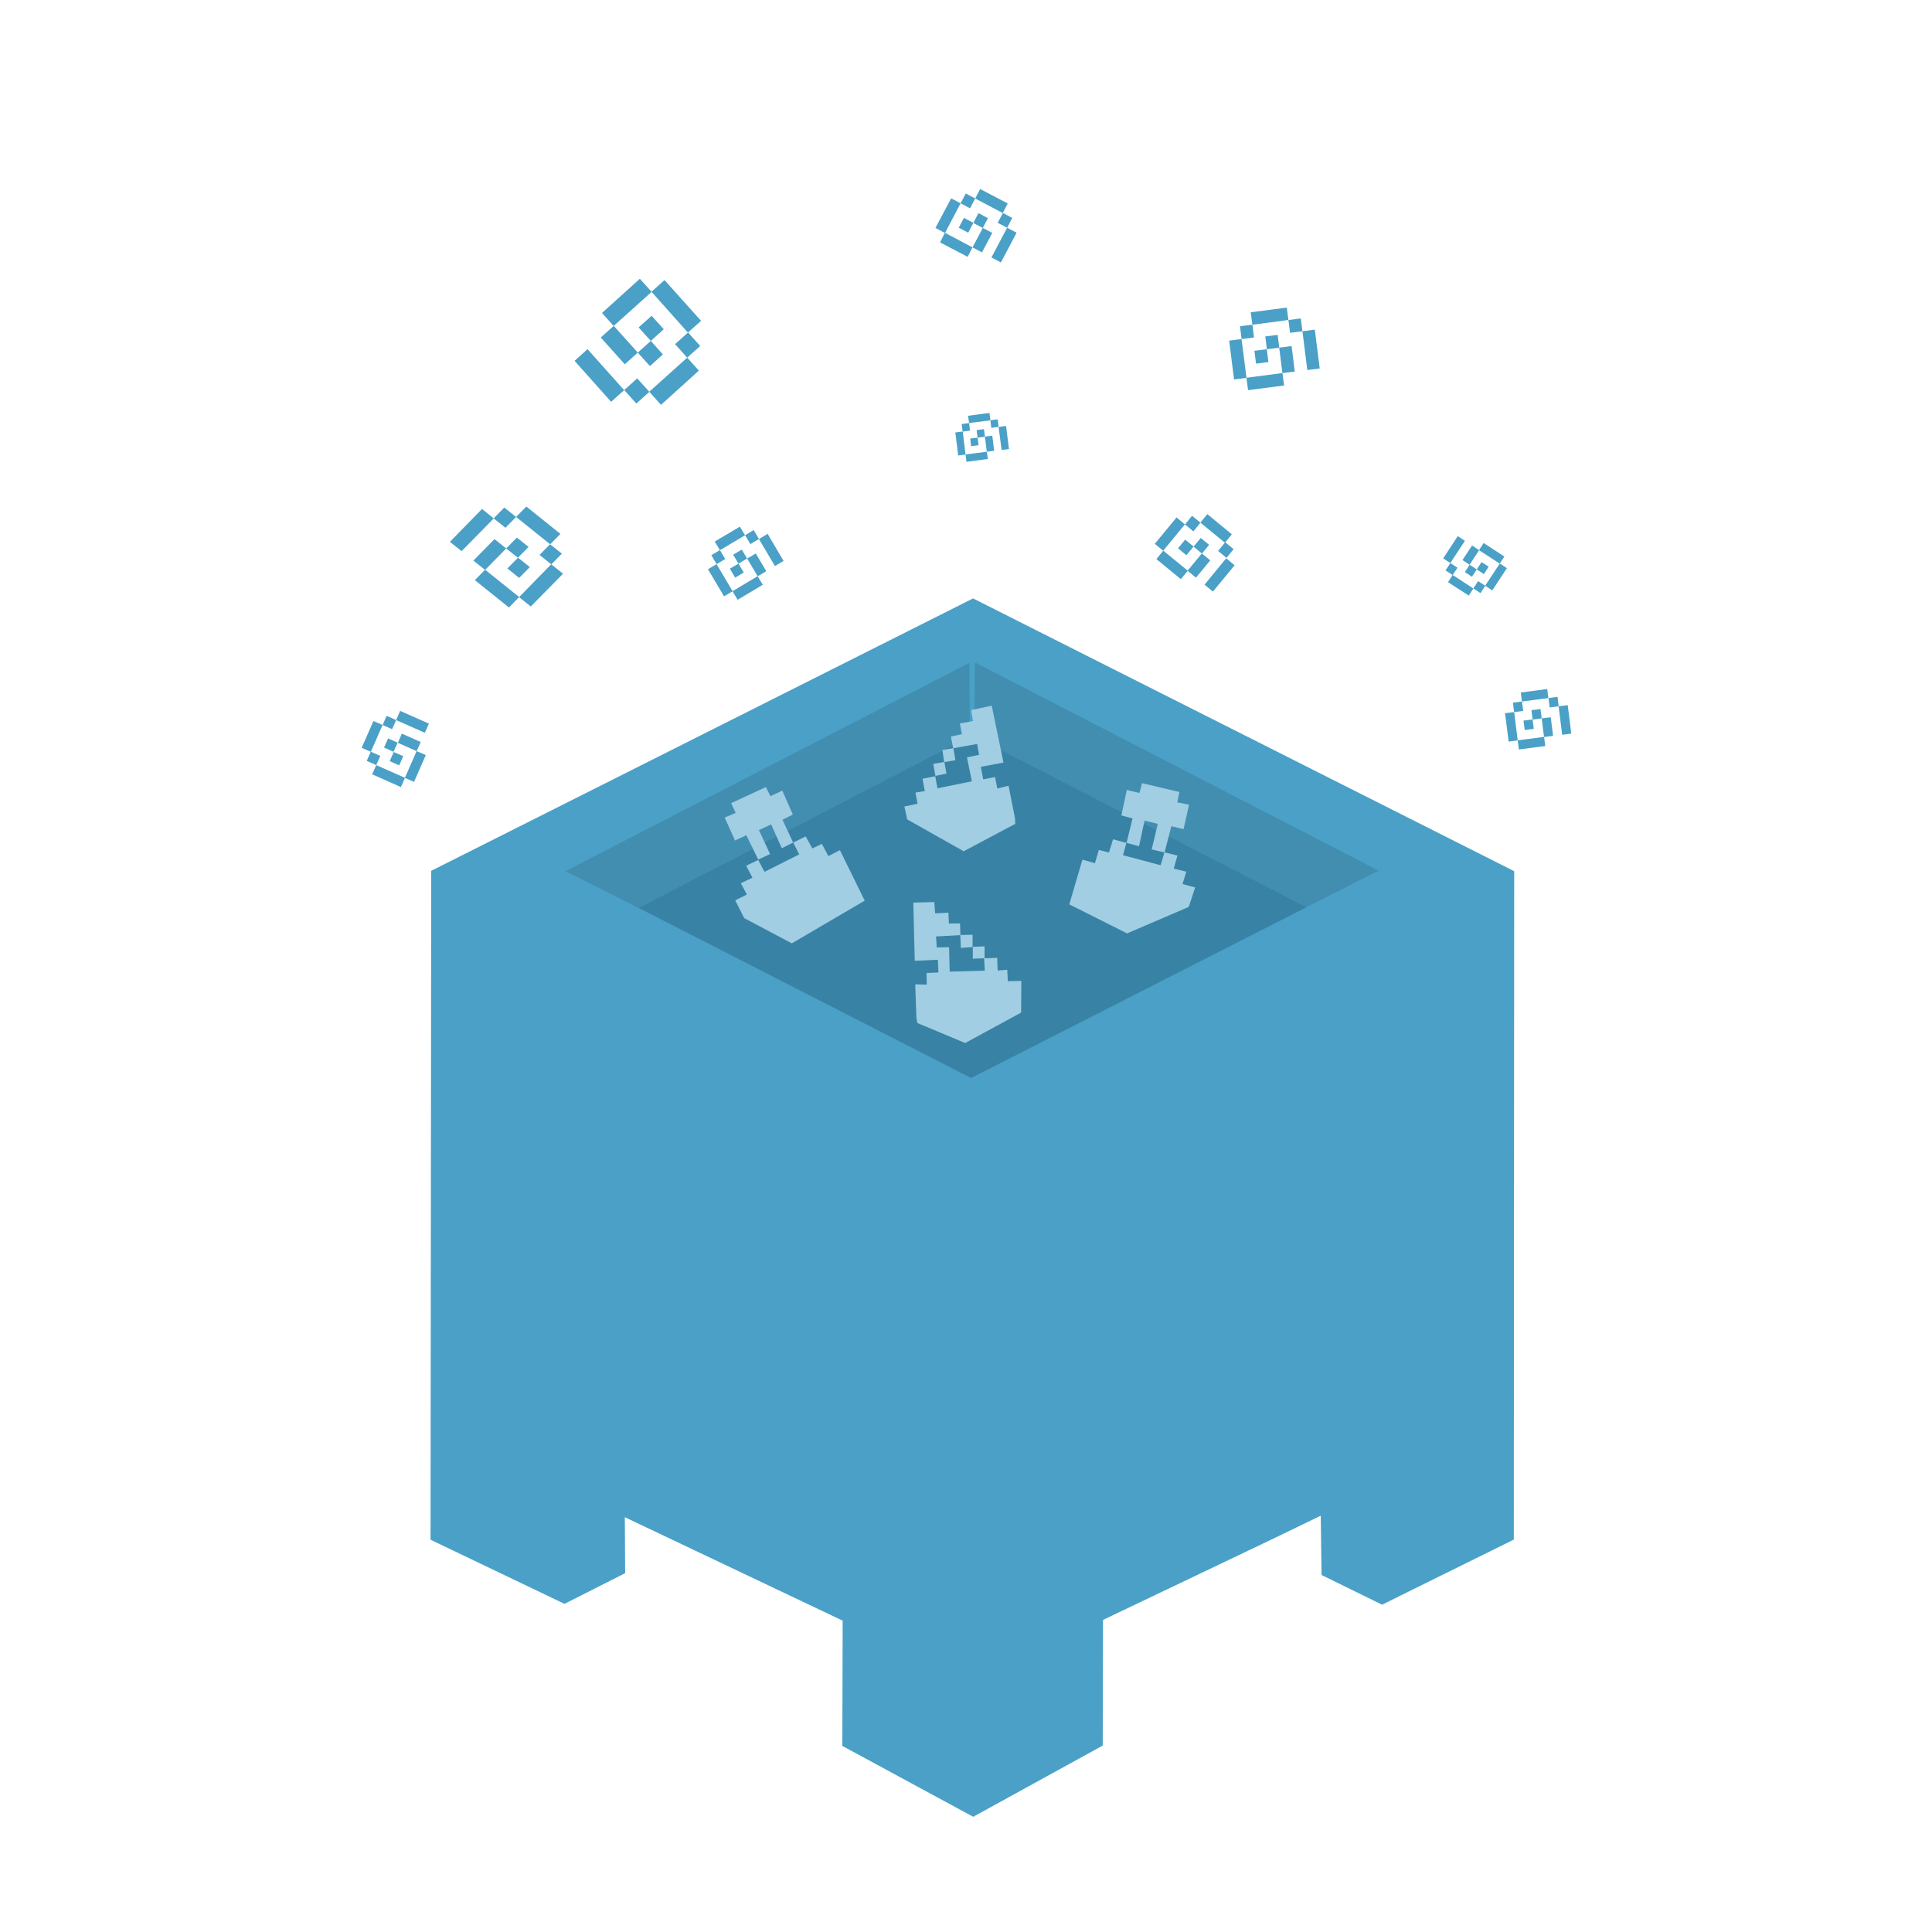 <?xml version="1.0" encoding="utf-8"?>
<!-- Generator: Adobe Illustrator 16.0.0, SVG Export Plug-In . SVG Version: 6.00 Build 0)  -->
<!DOCTYPE svg PUBLIC "-//W3C//DTD SVG 1.1//EN" "http://www.w3.org/Graphics/SVG/1.1/DTD/svg11.dtd">
<svg version="1.1"
	 id="zauber_cauldrons" xmlns:cc="http://creativecommons.org/ns#" xmlns:dc="http://purl.org/dc/elements/1.1/" xmlns:inkscape="http://www.inkscape.org/namespaces/inkscape" xmlns:rdf="http://www.w3.org/1999/02/22-rdf-syntax-ns#" xmlns:sodipodi="http://sodipodi.sourceforge.net/DTD/sodipodi-0.dtd" xmlns:svg="http://www.w3.org/2000/svg"
	 xmlns="http://www.w3.org/2000/svg" xmlns:xlink="http://www.w3.org/1999/xlink" x="0px" y="0px" width="511.473px"
	 height="511.473px" viewBox="0 0 511.473 511.473" enable-background="new 0 0 511.473 511.473" xml:space="preserve">
<rect fill="#FFFFFF" width="511.473" height="511.473"/>
<g id="Icon">
	<g id="layer1" inkscape:label="Layer 1" inkscape:groupmode="layer">
		<g id="g4177" transform="translate(-1402.739,-50.609)">
		</g>
		<a id="a4378">
			<g id="g4323">
				<g id="g4384">
				</g>
			</g>
		</a>
		<a id="a4357" transform="translate(554,0)">
		</a>
		<g id="g5273" transform="translate(-2.857,2.857)">
			<g id="g4629" transform="translate(-553.503,2.041)">
				<g id="g4622">
					<g id="g4597">
						<path id="rect3335" sodipodi:nodetypes="cccccccccccccccccc" inkscape:connector-curvature="0" fill="#4AA0C7" d="
							M670.341,402.723l35.462,16.979l16.058-8.123l-0.086-14.817l57.669,27.384l-0.086,33.166l34.651,18.758l34.288-18.854
							l0.07-33.262l45.211-21.573c10.44-5.068,12.438-6.026,12.438-6.026l0.208,15.707l16.023,7.86l34.874-17.232l0.103-176.952
							l-143.254-72.213l-143.449,72.114L670.341,402.723z"/>
						<path id="rect4159" sodipodi:nodetypes="ccccc" inkscape:connector-curvature="0" fill="#428EB1" d="M706.066,225.735
							l106.942-55.164l0.103,20.108l-87.565,44.878L706.066,225.735z"/>
						<path id="rect4159-4" sodipodi:nodetypes="ccccc" inkscape:connector-curvature="0" fill="#428EB1" d="M921.353,225.596
							l-106.934-55.153l-0.102,20.102l87.598,44.873L921.353,225.596z"/>
					</g>
					<path id="path4182" sodipodi:nodetypes="ccccc" inkscape:connector-curvature="0" fill="#3882A5" d="M725.456,235.47
						l88.276-45.693l88.493,45.506l-88.77,45.209L725.456,235.47z"/>
				</g>
				<g id="g4517">
					<g id="g4511">
						<path id="path4198-2" sodipodi:nodetypes="ccccccccccccccccc" inkscape:connector-curvature="0" fill="#A1CEE2" d="
							M749.912,207.73l9.199-4.256l1.209,2.414l3.15-1.477l2.775,6.333l-2.74,1.381l2.832,6.017l-3.005,1.527l-2.826-6.324
							l-3.239,1.517l2.963,6.336l-3.136,1.475l-3.146-6.465l-3.006,1.393l-2.739-6.059l2.916-1.247L749.912,207.73z"/>
						<path id="path4200-7" inkscape:connector-curvature="0" fill="#A1CEE2" d="M766.383,218.142l3.273-1.609l1.757,3.188
							l2.515-1.223l1.741,3.239l3.052-1.569l6.563,13.371l-19.297,11.303l-12.611-6.685l-2.379-4.705l3.088-1.533l-1.606-2.999
							l3.086-1.446l-1.656-3.188l3.188-1.517l1.655,3.137l9.199-4.619l-1.614-3.147L766.383,218.142L766.383,218.142z"/>
						<path id="path4198-6-7" sodipodi:nodetypes="ccccccccccccccccc" inkscape:connector-curvature="0" fill="#A1CEE2" d="
							M868.577,204.766l-9.875-2.327l-0.688,2.602l-3.343-0.81l-1.446,6.737l2.962,0.81l-1.585,6.462l3.302,0.896l1.457-6.782
							l3.51,0.855l-1.62,6.771l3.41,0.809l1.793-6.955l3.239,0.77l1.447-6.462l-3.102-0.636L868.577,204.766z"/>
						<path id="path4200-5-1" sodipodi:nodetypes="ccccccccccccccccccc" inkscape:connector-curvature="0" fill="#A1CEE2" d="
							M854.568,218.24l-3.549-0.948l-1.069,3.498l-2.687-0.672l-1.034,3.498l-3.311-0.934l-3.478,11.841l15.301,7.684l16.332-7.012
							l1.688-5.153l-3.342-0.896l0.998-3.284l-3.321-0.8l0.977-3.462l-3.446-0.853l-0.999,3.409l-9.959-2.644l0.933-3.411
							L854.568,218.24z"/>
					</g>
					<g id="g4352" transform="matrix(-0.974,0.228,0.228,0.974,1214.8,20.82)">
						<g id="g4392">
							
								<path id="path4269" sodipodi:nodetypes="ccccccccccccccccccccccccccccc" inkscape:connector-curvature="0" fill="#A1CEE2" d="
								M422.053,66.615l5.544-0.13l0.226,2.964l3.511-0.182l0.135,2.878l2.962-0.05l0.134,3.148l-6.45,0.357l0.157,2.917
								l3.285-0.097l0.176,6.475l9.296-0.271l-0.172-3.234l3.444-0.129l0.14,3.32l2.504-0.185l0.144,3.008l3.548-0.089l0.049,3.501
								l-12.628,11.616l-14.928-3.951l-0.283-1.428l-0.299-8.805l3.053,0.044l-0.096-3.096l3.186-0.125l-0.149-3.369l-6.087,0.269
								L422.053,66.615z"/>
							<path id="path4288" sodipodi:nodetypes="ccccc" inkscape:connector-curvature="0" fill="#A1CEE2" d="M440.626,78.062
								l0.172,3.233l-2.997,0.083l-0.146-3.129L440.626,78.062z"/>
							<path id="path4288-8" sodipodi:nodetypes="ccccc" inkscape:connector-curvature="0" fill="#A1CEE2" d="M437.432,75.054
								l0.279,3.232l-3.008,0.178l-0.223-3.231L437.432,75.054z"/>
							
								<path id="path4269-4" sodipodi:nodetypes="ccccccccccccccccccccccccccccc" inkscape:connector-curvature="0" fill="#A1CEE2" d="
								M454.136,112.614l-5.435,1.122l0.455,2.974l-3.454,0.617l0.533,2.834l-2.88,0.623l0.596,3.051l6.371-1.12l0.483,2.872
								l-3.19,0.672l1.312,6.341l-9.11,1.875l-0.551-3.227l-3.397,0.663l0.629,3.295l-2.516,0.38l0.544,2.987l-3.5,0.742
								l1.965,8.146l16.255,4.471l11.114-8.042l-0.073-1.42l-1.714-8.68l-2.954,0.779l-0.631-3.016l-3.108,0.583l-0.625-3.311
								l6.02-1.127L454.136,112.614z"/>
							<path id="path4288-1" sodipodi:nodetypes="ccccc" inkscape:connector-curvature="0" fill="#A1CEE2" d="M438.411,128.192
								l0.723,3.064l3.051-0.595l-0.715-3.05L438.411,128.192z"/>
							<path id="path4288-8-8" sodipodi:nodetypes="ccccc" inkscape:connector-curvature="0" fill="#A1CEE2" d="M440.813,124.47
								l0.727,3.185l3.08-0.49l-0.632-3.364L440.813,124.47z"/>
						</g>
					</g>
				</g>
			</g>
		</g>
	</g>
	<g id="layer1_1_" inkscape:label="Layer 1" inkscape:groupmode="layer">
		<g id="g4177_1_" transform="translate(-1402.739,-50.609)">
		</g>
		<a id="a4378_1_">
			<g id="g4323_1_">
				<g id="g4384_1_">
				</g>
			</g>
		</a>
		<a id="a4357_1_" transform="translate(554,0)">
		</a>
		<g id="g5273_1_" transform="translate(-2.857,2.857)">
			<g id="g5171">
				<g id="g4809" transform="matrix(-0.744,0.668,-0.668,-0.744,500.706,141.991)">
					<polygon id="rect4651" fill="#4AA0C7" points="201.181,258.159 205.797,258.158 205.803,262.962 201.179,262.957 					"/>
					<polygon id="rect4651-9" fill="#4AA0C7" points="205.804,253.353 210.421,253.351 210.427,258.156 205.797,258.157 					"/>
					<rect id="rect4651-9-5" x="210.427" y="258.157" fill="#4AA0C7" width="4.623" height="9.517"/>
					<polygon id="rect4651-9-5-8" fill="#4AA0C7" points="210.47,267.669 210.467,272.291 196.959,272.334 196.955,267.672 					"/>
					<polygon id="rect4651-9-5-8-3" fill="#4AA0C7" points="196.966,267.716 192.332,267.715 192.342,253.22 197.009,253.221 					
						"/>
					<polygon id="rect4651-9-4" fill="#4AA0C7" points="196.96,248.422 201.583,248.414 201.589,253.219 196.958,253.22 					"/>
					<polygon id="rect4651-9-5-8-7" fill="#4AA0C7" points="215.092,243.752 215.095,248.417 201.582,248.415 201.582,243.8 					
						"/>
					<polygon id="rect4651-9-6" fill="#4AA0C7" points="215.09,248.371 219.717,248.374 219.72,253.176 215.096,253.175 					"/>
					<polygon id="rect4651-9-5-8-3-0" fill="#4AA0C7" points="224.337,267.714 219.719,267.72 219.759,253.171 224.384,253.175 
											"/>
				</g>
				<g id="g4809-2" transform="matrix(-0.67,-0.534,-0.587,0.597,403.118,307.603)">
					<polygon id="rect4651-2" fill="#4AA0C7" points="349.478,44.032 354.146,44.04 354.145,48.834 349.479,48.835 					"/>
					<polygon id="rect4651-9-49" fill="#4AA0C7" points="354.144,39.271 358.772,39.272 358.769,44.083 354.146,44.073 					"/>
					<polygon id="rect4651-9-5-9" fill="#4AA0C7" points="358.769,44.083 363.395,44.074 363.397,53.593 358.768,53.59 					"/>
					<polygon id="rect4651-9-5-8-4" fill="#4AA0C7" points="358.809,53.548 358.812,58.17 345.305,58.212 345.305,53.595 					"/>
					<polygon id="rect4651-9-5-8-3-9" fill="#4AA0C7" points="345.304,53.642 340.681,53.637 340.678,39.095 345.351,39.096 					
						"/>
					<polygon id="rect4651-9-4-4" fill="#4AA0C7" points="345.302,34.337 349.972,34.344 349.972,39.094 345.305,39.099 					"/>
					<polygon id="rect4651-9-5-8-7-8" fill="#4AA0C7" points="363.432,29.67 363.438,34.291 349.926,34.335 349.928,29.719 					"/>
					<polygon id="rect4651-9-6-6" fill="#4AA0C7" points="363.438,34.291 368.103,34.297 368.108,39.095 363.436,39.092 					"/>
					<polygon id="rect4651-9-5-8-3-0-4" fill="#4AA0C7" points="372.678,53.591 368.06,53.588 368.059,39.1 372.722,39.049 					"/>
				</g>
				<g id="g4809-4" transform="matrix(0.232,-0.524,0.524,0.232,-45.74,463.953)">
					
						<rect id="rect4651-7" x="530.541" y="54.733" transform="matrix(-1 -1.203140e-004 1.203140e-004 -1 1065.699 114.324)" fill="#4AA0C7" width="4.625" height="4.794"/>
					
						<rect id="rect4651-9-9" x="535.204" y="49.936" transform="matrix(-1 -0.002 0.002 -1 1074.938 105.617)" fill="#4AA0C7" width="4.623" height="4.805"/>
					<polygon id="rect4651-9-5-0" fill="#4AA0C7" points="544.428,64.252 539.821,64.245 539.81,54.742 544.44,54.739 					"/>
					<polygon id="rect4651-9-5-8-74" fill="#4AA0C7" points="539.818,64.226 539.862,68.84 526.34,68.894 526.293,64.275 					"/>
					<polygon id="rect4651-9-5-8-3-8" fill="#4AA0C7" points="526.349,64.314 521.681,64.319 521.718,49.776 526.351,49.78 					"/>
					
						<rect id="rect4651-9-4-5" x="526.361" y="44.985" transform="matrix(-1 2.168099e-004 -2.168099e-004 -1 1057.357 94.66)" fill="#4AA0C7" width="4.624" height="4.805"/>
					<polygon id="rect4651-9-5-8-7-7" fill="#4AA0C7" points="544.438,40.352 544.481,44.967 530.96,45.021 530.925,40.398 					"/>
					<polygon id="rect4651-9-6-66" fill="#4AA0C7" points="549.099,49.781 544.486,49.769 544.486,44.964 549.105,44.974 					"/>
					<polygon id="rect4651-9-5-8-3-0-1" fill="#4AA0C7" points="553.729,64.266 549.095,64.271 549.092,49.785 553.719,49.734 					
						"/>
				</g>
				<g id="g4809-4-3" transform="matrix(0.493,-0.292,0.292,0.493,108.341,272.82)">
					
						<rect id="rect4651-7-5" x="243.029" y="-109.851" transform="matrix(-1 -8.753855e-004 8.753855e-004 -1 490.772 -214.682)" fill="#4AA0C7" width="4.62" height="4.806"/>
					<polygon id="rect4651-9-9-6" fill="#4AA0C7" points="252.27,-109.829 247.645,-109.837 247.642,-114.643 252.268,-114.635 
											"/>
					<polygon id="rect4651-9-5-0-9" fill="#4AA0C7" points="256.911,-100.288 252.298,-100.286 252.289,-109.802 256.918,-109.794 
											"/>
					<polygon id="rect4651-9-5-8-74-8" fill="#4AA0C7" points="252.285,-100.329 252.342,-95.706 238.815,-95.663 238.784,-100.283 
											"/>
					<polygon id="rect4651-9-5-8-3-8-0" fill="#4AA0C7" points="238.82,-100.247 234.214,-100.238 234.203,-114.787 
						238.82,-114.784 					"/>
					<polygon id="rect4651-9-4-5-3" fill="#4AA0C7" points="243.476,-114.791 238.846,-114.782 238.849,-119.586 243.466,-119.583 
											"/>
					<polygon id="rect4651-9-5-8-7-7-1" fill="#4AA0C7" points="256.908,-124.207 256.964,-119.573 243.447,-119.545 
						243.402,-124.209 					"/>
					<polygon id="rect4651-9-6-66-9" fill="#4AA0C7" points="261.586,-114.797 256.976,-114.795 256.979,-119.592 261.584,-119.604 
											"/>
					<polygon id="rect4651-9-5-8-3-0-1-5" fill="#4AA0C7" points="266.21,-100.286 261.574,-100.284 261.579,-114.785 
						266.247,-114.821 					"/>
				</g>
				<g id="g4809-4-7" transform="matrix(0.541,0.285,-0.285,0.541,310.553,-39.75)">
					<polygon id="rect4651-7-2" fill="#4AA0C7" points="0.738,176.864 0.73,181.67 -3.887,181.657 -3.895,176.861 					"/>
					<polygon id="rect4651-9-9-9" fill="#4AA0C7" points="5.357,172.117 5.369,176.912 0.74,176.911 0.728,172.116 					"/>
					<polygon id="rect4651-9-5-0-93" fill="#4AA0C7" points="10.013,176.897 9.977,186.427 5.35,186.424 5.39,176.901 					"/>
					<polygon id="rect4651-9-5-8-74-3" fill="#4AA0C7" points="5.343,186.417 5.422,191.024 -8.091,191.077 -8.157,186.408 					"/>
					<polygon id="rect4651-9-5-8-3-8-9" fill="#4AA0C7" points="-8.083,186.454 -12.773,186.464 -12.71,171.947 -8.104,171.961 
											"/>
					<polygon id="rect4651-9-4-5-2" fill="#4AA0C7" points="-3.481,167.159 -3.472,171.956 -8.105,171.953 -8.09,167.143 					"/>
					<polygon id="rect4651-9-5-8-7-7-7" fill="#4AA0C7" points="9.975,162.495 10.012,167.172 -3.482,167.167 -3.515,162.536 					
						"/>
					<polygon id="rect4651-9-6-66-1" fill="#4AA0C7" points="14.647,167.125 14.654,171.922 10.029,171.932 10.066,167.106 					"/>
					<polygon id="rect4651-9-5-8-3-0-1-8" fill="#4AA0C7" points="19.274,186.458 14.642,186.459 14.644,171.916 19.277,171.918 
											"/>
				</g>
				<g id="g4809-4-7-9" transform="matrix(0.518,-0.066,0.066,0.518,543.605,296.812)">
					<polygon id="rect4651-7-2-0" fill="#4AA0C7" points="-230.06,-235.329 -234.681,-235.316 -234.698,-240.133 -230.055,-240.128 
											"/>
					<polygon id="rect4651-9-9-9-8" fill="#4AA0C7" points="-225.395,-240.076 -230.027,-240.07 -230.026,-244.866 
						-225.413,-244.864 					"/>
					<polygon id="rect4651-9-5-0-93-8" fill="#4AA0C7" points="-220.796,-230.569 -225.414,-230.552 -225.396,-240.084 
						-220.779,-240.081 					"/>
					<polygon id="rect4651-9-5-8-74-3-4" fill="#4AA0C7" points="-225.378,-230.627 -225.388,-225.951 -238.888,-225.915 
						-238.881,-230.585 					"/>
					<polygon id="rect4651-9-5-8-3-8-9-0" fill="#4AA0C7" points="-238.885,-230.527 -243.501,-230.533 -243.511,-245.026 
						-238.823,-245.018 					"/>
					<polygon id="rect4651-9-4-5-2-9" fill="#4AA0C7" points="-234.222,-245.025 -238.858,-245.02 -238.848,-249.836 
						-234.233,-249.834 					"/>
					<polygon id="rect4651-9-5-8-7-7-7-6" fill="#4AA0C7" points="-220.746,-254.5 -220.746,-249.867 -234.255,-249.835 
						-234.25,-254.445 					"/>
					<polygon id="rect4651-9-6-66-1-0" fill="#4AA0C7" points="-216.073,-245.084 -220.688,-245.085 -220.683,-249.872 
						-216.068,-249.889 					"/>
					<polygon id="rect4651-9-5-8-3-0-1-8-1" fill="#4AA0C7" points="-211.496,-230.535 -216.152,-230.527 -216.123,-245.074 
						-211.47,-245.073 					"/>
				</g>
				<g id="g4809-4-7-9_1_" transform="matrix(0.518,-0.066,0.066,0.518,543.605,296.812)">
					
						<rect id="rect4651-7-2-0_1_" x="-346.327" y="-443.349" transform="matrix(-1 1.843850e-004 -1.843850e-004 -1 -686.412 -880.077)" fill="#4AA0C7" width="6.324" height="6.559"/>
					<polygon id="rect4651-9-9-9-8_1_" fill="#4AA0C7" points="-333.627,-443.324 -339.953,-443.332 -339.94,-449.874 
						-333.614,-449.875 					"/>
					<polygon id="rect4651-9-5-0-93-8_1_" fill="#4AA0C7" points="-327.354,-430.334 -333.675,-430.342 -333.657,-443.346 
						-327.327,-443.345 					"/>
					<polygon id="rect4651-9-5-8-74-3-4_1_" fill="#4AA0C7" points="-333.648,-430.377 -333.604,-424.01 -352.028,-423.966 
						-352.074,-430.291 					"/>
					<polygon id="rect4651-9-5-8-3-8-9-0_1_" fill="#4AA0C7" points="-352.041,-430.253 -358.397,-430.243 -358.374,-450.079 
						-352.051,-450.079 					"/>
					<polygon id="rect4651-9-4-5-2-9_1_" fill="#4AA0C7" points="-345.676,-450.083 -352.016,-450.074 -352.003,-456.634 
						-345.66,-456.621 					"/>
					<polygon id="rect4651-9-5-8-7-7-7-6_1_" fill="#4AA0C7" points="-327.289,-463.004 -327.244,-456.671 -345.671,-456.581 
						-345.713,-462.956 					"/>
					<polygon id="rect4651-9-6-66-1-0_1_" fill="#4AA0C7" points="-320.917,-450.099 -327.242,-450.099 -327.245,-456.652 
						-320.919,-456.661 					"/>
					<polygon id="rect4651-9-5-8-3-0-1-8-1_1_" fill="#4AA0C7" points="-314.617,-430.286 -320.959,-430.294 -320.919,-450.119 
						-314.591,-450.129 					"/>
				</g>
				<g id="g4809-4-7-9_2_" transform="matrix(0.518,-0.066,0.066,0.518,543.605,296.812)">
					<polygon id="rect4651-7-2-0_2_" fill="#4AA0C7" points="-242.357,-319.74 -245.229,-316.35 -248.507,-319.155 
						-245.634,-322.538 					"/>
					<polygon id="rect4651-9-9-9-8_2_" fill="#4AA0C7" points="-248.511,-319.171 -251.422,-315.787 -254.667,-318.57 
						-251.81,-321.97 					"/>
					<polygon id="rect4651-9-5-0-93-8_2_" fill="#4AA0C7" points="-246.09,-328.702 -251.826,-321.976 -255.101,-324.762 
						-249.352,-331.487 					"/>
					<polygon id="rect4651-9-5-8-74-3-4_2_" fill="#4AA0C7" points="-246.145,-328.685 -243.376,-332.005 -233.815,-323.883 
						-236.582,-320.605 					"/>
					<polygon id="rect4651-9-5-8-3-8-9-0_2_" fill="#4AA0C7" points="-236.546,-320.652 -233.269,-317.87 -242.062,-307.595 
						-245.336,-310.416 					"/>
					<polygon id="rect4651-9-4-5-2-9_2_" fill="#4AA0C7" points="-245.295,-310.394 -248.167,-307.008 -251.444,-309.806 
						-248.595,-313.187 					"/>
					<polygon id="rect4651-9-5-8-7-7-7-6_2_" fill="#4AA0C7" points="-263.771,-314.581 -261.002,-317.914 -251.436,-309.793 
						-254.224,-306.517 					"/>
					<polygon id="rect4651-9-6-66-1-0_2_" fill="#4AA0C7" points="-258.099,-321.246 -260.987,-317.863 -264.287,-320.655 
						-261.374,-324.041 					"/>
					<polygon id="rect4651-9-5-8-3-0-1-8-1_2_" fill="#4AA0C7" points="-255.938,-337.124 -252.639,-334.29 -261.392,-324.063 
						-264.69,-326.842 					"/>
				</g>
				<g id="g4809-4-7-9_3_" transform="matrix(0.518,-0.066,0.066,0.518,543.605,296.812)">
					<polygon id="rect4651-7-2-0_3_" fill="#4AA0C7" points="-389.46,-348.815 -393.625,-344.908 -397.409,-348.924 
						-393.245,-352.832 					"/>
					<polygon id="rect4651-9-9-9-8_3_" fill="#4AA0C7" points="-381.528,-348.66 -385.693,-344.752 -389.477,-348.769 
						-385.315,-352.675 					"/>
					<polygon id="rect4651-9-5-0-93-8_3_" fill="#4AA0C7" points="-381.957,-340.791 -390.263,-333.012 -394.047,-337.031 
						-385.743,-344.802 					"/>
					<polygon id="rect4651-9-5-8-74-3-4_3_" fill="#4AA0C7" points="-393.92,-337.028 -397.962,-333.223 -408.959,-344.882 
						-404.979,-348.69 					"/>
					<polygon id="rect4651-9-5-8-3-8-9-0_3_" fill="#4AA0C7" points="-405.013,-348.657 -408.785,-352.654 -396.161,-364.54 
						-392.403,-360.504 					"/>
					<polygon id="rect4651-9-4-5-2-9_3_" fill="#4AA0C7" points="-384.476,-360.367 -388.578,-356.451 -392.364,-360.469 
						-388.261,-364.384 					"/>
					<polygon id="rect4651-9-5-8-7-7-7-6_3_" fill="#4AA0C7" points="-369.45,-352.515 -373.43,-348.707 -384.522,-360.407 
						-380.469,-364.233 					"/>
					
						<rect id="rect4651-9-6-66-1-0_3_" x="-376.408" y="-347.468" transform="matrix(-0.726 0.688 -0.688 -0.726 -881.825 -338.22)" fill="#4AA0C7" width="5.689" height="5.525"/>
					<polygon id="rect4651-9-5-8-3-0-1-8-1_3_" fill="#4AA0C7" points="-382.628,-324.903 -386.375,-328.945 -373.805,-340.804 
						-370.032,-336.756 					"/>
				</g>
				<g id="g4809-4-7-9_4_" transform="matrix(0.518,-0.066,0.066,0.518,543.605,296.812)">
					<polygon id="rect4651-7-2-0_4_" fill="#4AA0C7" points="-491.093,-413.545 -494.913,-413.56 -494.867,-417.415 
						-491.109,-417.406 					"/>
					<polygon id="rect4651-9-9-9-8_4_" fill="#4AA0C7" points="-487.345,-417.407 -491.105,-417.406 -491.12,-421.27 
						-487.362,-421.271 					"/>
					<polygon id="rect4651-9-5-0-93-8_4_" fill="#4AA0C7" points="-483.623,-409.75 -487.382,-409.749 -487.354,-417.47 
						-483.598,-417.464 					"/>
					<polygon id="rect4651-9-5-8-74-3-4_4_" fill="#4AA0C7" points="-487.36,-409.741 -487.306,-406.012 -498.245,-405.968 
						-498.234,-409.736 					"/>
					<polygon id="rect4651-9-5-8-3-8-9-0_4_" fill="#4AA0C7" points="-498.235,-409.694 -502,-409.685 -501.978,-421.443 
						-498.188,-421.447 					"/>
					<polygon id="rect4651-9-4-5-2-9_4_" fill="#4AA0C7" points="-494.484,-421.42 -498.241,-421.425 -498.229,-425.283 
						-494.44,-425.277 					"/>
					<polygon id="rect4651-9-5-8-7-7-7-6_4_" fill="#4AA0C7" points="-483.562,-429.075 -483.543,-425.308 -494.449,-425.307 
						-494.505,-429.029 					"/>
					<polygon id="rect4651-9-6-66-1-0_4_" fill="#4AA0C7" points="-479.846,-421.463 -483.605,-421.462 -483.559,-425.319 
						-479.8,-425.32 					"/>
					<polygon id="rect4651-9-5-8-3-0-1-8-1_4_" fill="#4AA0C7" points="-476.055,-409.683 -479.817,-409.687 -479.865,-421.451 
						-476.04,-421.445 					"/>
				</g>
			</g>
		</g>
	</g>
</g>
</svg>
